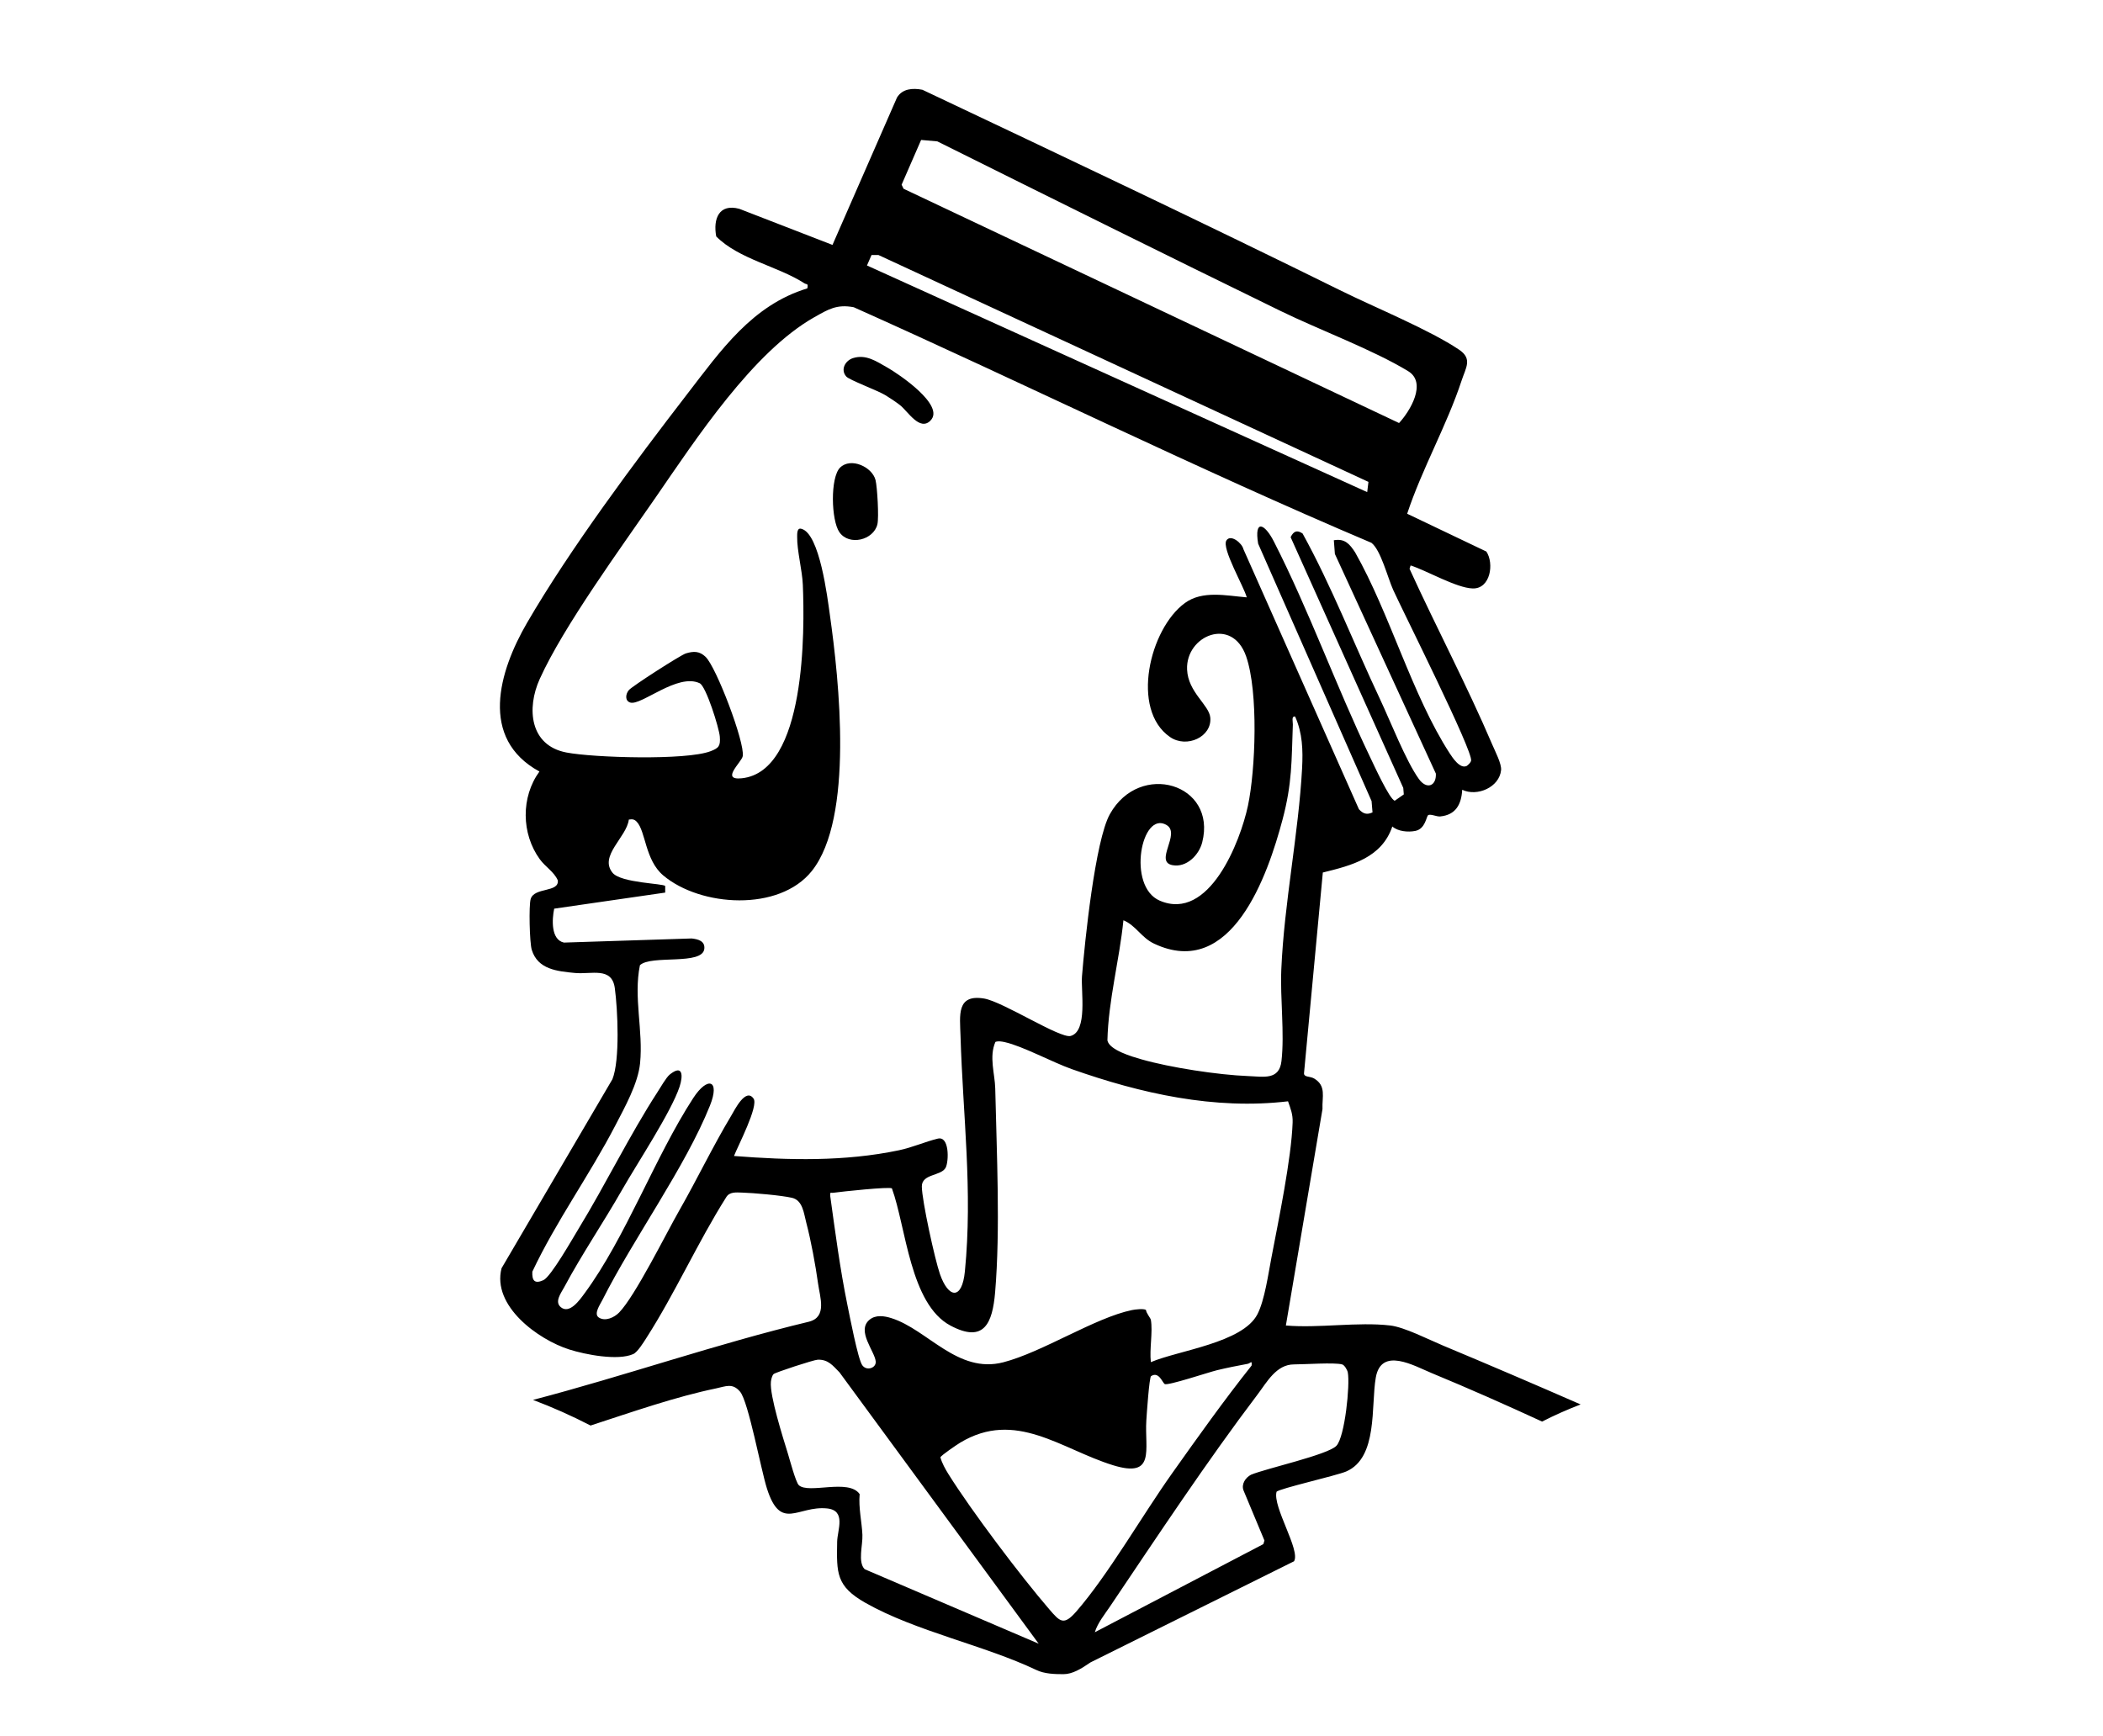 <?xml version="1.0" encoding="UTF-8"?>
<svg id="Layer_1" xmlns="http://www.w3.org/2000/svg" version="1.1" viewBox="0 0 557.3 460">
  <!-- Generator: Adobe Illustrator 29.1.0, SVG Export Plug-In . SVG Version: 2.1.0 Build 142)  -->
  <path d="M214.42,350.29c-24.6,5.9-48.69,14.33-73.17,20.74,5.17,1.94,10.25,4.21,15.25,6.79,11.27-3.68,22.62-7.64,33.21-9.83,2.61-.54,4.41-1.54,6.42.87,2.21,2.64,5.54,20.74,7.11,25.65,3.66,11.48,8.14,4.5,15.92,5.28,5.17.52,2.74,5.74,2.69,8.82-.15,8.35-.29,11.79,7.5,16.21,13.36,7.57,31.51,11.22,45.3,17.8,2.13,1.02,4.79,1.1,7.16,1.1s4.66-1.39,7.19-3.13l53.92-26.79c1.79-2.88-5.73-14.45-4.63-18.42.58-.82,15.87-4.27,18.45-5.38,8.48-3.65,6.53-17.43,7.85-24.91,1.45-8.19,10.14-3.1,14.83-1.16,9.78,4.04,19.52,8.36,29.24,12.84,3.3-1.69,6.71-3.2,10.21-4.54-12.2-5.34-24.39-10.56-36.41-15.58-3.82-1.59-10.24-4.9-14.06-5.35h-.03c-8.52-1-18.88.76-27.61.01l9.7-57.35c-.13-3.3,1.06-6.15-2.2-8.11-1.16-.69-2.87-.25-2.68-1.56l4.97-53.04c7.68-1.89,15.6-3.9,18.42-12.2,1.5,1.32,4.14,1.55,6.06,1.18,2.72-.53,2.94-3.83,3.42-4.17.61-.43,2.26.42,3.18.33,4.15-.4,5.63-3.17,5.86-7.07,3.95,1.89,9.86-.66,10.3-5.22.16-1.66-1.57-4.95-2.32-6.72-6.71-15.71-14.84-31.08-21.94-46.63l.29-.89c4.36,1.42,12.1,5.95,16.42,6.1,4.73.16,5.76-6.61,3.65-9.78l-20.99-10.02c3.91-11.86,10.57-23.54,14.43-35.31,1.12-3.4,2.91-5.75-.64-8.15-7.74-5.23-22.21-11.16-31.15-15.57-36.83-18.18-73.98-35.77-111.1-53.34-2.53-.49-5.3-.33-6.74,2.07l-17.09,39.05-24.7-9.57c-5.37-1.44-6.98,2.64-6.11,7.32,5.98,6.03,16.4,7.92,23.36,12.42.59.38,1.09-.07.78,1.35-14.6,4.44-22.93,16.47-31.8,27.97-13.98,18.13-31.07,41.05-42.48,60.68-7.5,12.91-12.71,30.66,3.29,39.4-4.93,6.76-4.81,16.5.1,23.25,1.47,2.03,3.75,3.29,4.77,5.59.38,3.3-6.24,1.76-7.19,4.95-.52,1.72-.29,11.55.28,13.44,1.58,5.25,6.8,5.71,11.44,6.16,4.36.42,9.79-1.7,10.57,3.99.78,5.69,1.4,19.12-.63,24.17l-29.38,50.1c-2.58,10,9.69,18.91,17.94,21.53,4.28,1.36,12.87,3.03,16.95,1.22,1.16-.51,2.8-3.19,3.54-4.35,7.53-11.74,13.59-25.32,21.08-37.18.89-1.55,2.69-1.31,4.24-1.27,2.99.09,10.33.72,13.21,1.38s3.15,4.16,3.78,6.54c1.27,4.8,2.46,11.31,3.15,16.26.49,3.56,2.41,8.77-2.37,10.02h0ZM285.22,427.11c-3.34,3.83-4.31,2.72-7.18-.61-7.5-8.7-20.66-26.13-26.7-35.8-.84-1.35-1.71-2.91-2.13-4.44.12-.49,4.38-3.38,5.23-3.89,14.69-8.86,26.75,1.71,40.51,5.97,11.37,3.51,8.35-4.15,8.83-11.85.1-1.62.77-11.45,1.26-11.78v.02c2.04-1.34,2.98,1.68,3.6,2.09.79.52,11.75-3.16,13.94-3.68,2.63-.63,5.38-1.18,8.04-1.67.8-.15,1.19-1.14,1.06.45-7.38,9.29-14.26,18.97-21.12,28.64-7.78,10.96-16.93,26.9-25.34,36.55h0ZM342.91,361.62c2.81,0,10.73-.56,12.74,0h.02c.6.16,1.36,1.42,1.5,2.13.62,3.26-.77,17.01-3,19.42s-18.64,6.01-22.65,7.69c-1.46.76-2.6,2.48-2,4.12l5.56,13.32-.29.95-44.66,23.36c.73-2.44,2.62-4.75,4.05-6.87,12.4-18.41,25.75-38.57,39.09-56.17,2.46-3.24,4.94-7.95,9.64-7.95h0ZM336.95,333.22c-.83,4.3-1.8,11.35-3.72,15.09-3.89,7.6-20.92,9.59-28.25,12.71-.41-3.41.56-8,0-11.23v.02c-.07-.46-1.23-1.78-1.3-2.63-.63-.4-2.84-.14-3.71.04-9.8,2.02-23.69,11.15-34.09,13.84-12.1,3.13-20.07-8.67-29.62-11.69-1.92-.61-4.22-.97-5.88.45-3.45,2.94,1.45,8.32,1.69,11.02.16,1.75-2.44,2.62-3.58.98s-3.33-13.07-3.92-15.94c-1.95-9.52-3.21-19.21-4.55-28.84-.12-1.26.07-.8.91-.92,1.93-.28,14.85-1.66,15.43-1.15,3.75,10.26,4.79,30.65,15.51,36.36,8.92,4.75,11.14-.62,11.84-8.83,1.41-16.72.41-36.98.03-54.02-.09-3.89-1.69-8.39.05-12.34.82-.27,1.68-.11,2.5.07,4.68,1.04,12.58,5.32,17.74,7.15,18.29,6.46,37.78,10.84,57.3,8.53.69,1.99,1.3,3.41,1.22,5.62-.33,9.55-3.72,25.86-5.6,35.71h0ZM345.06,203.58c-.94,17.43-4.75,35.68-5.51,53.35-.33,7.68.89,16.96.04,24.31-.59,5.09-4.71,4.12-8.84,3.96-7.96-.31-20.66-2.25-28.32-4.45-2.4-.69-8.46-2.44-8.96-5,.25-10.68,3.17-21.19,4.24-31.84h0c3.26,1.33,4.75,4.59,8.08,6.17,20.59,9.77,30.19-18.16,34.09-32.87,2.56-9.64,2.37-15.47,2.73-25.19.03-.73-.45-2.26.6-2.11,1.96,4.36,2.1,8.93,1.85,13.67h0ZM244.1,37.09l4.29.38c30.28,15.07,60.58,30.12,90.97,44.95,10.24,5,24.49,10.28,33.8,15.95,5.05,3.07.52,10.6-2.41,13.75l-131.3-62.09-.52-1.08,5.17-11.86h0ZM229.75,70.36l1.21-2.77h1.83l129.85,60.13-.33,2.71-132.57-60.07h0,0ZM194.51,306.38c1.03-2.63,6.56-13.23,5.19-15.2-2.08-3-5.03,3.02-5.9,4.48-4.83,8.05-9.07,16.89-13.75,25.09-3.61,6.32-11.7,22.69-15.97,27.11-1.27,1.31-3.68,2.46-5.4,1.33-1.42-.94.35-3.44.93-4.59,8.25-16.37,21.96-35.17,28.53-51.57,2.75-6.86-.62-7.86-4.43-2-10.21,15.71-17.87,36.95-28.86,51.84-1.21,1.64-3.87,5.46-6.19,3.62-1.8-1.44,0-3.74.85-5.32,4.69-8.77,10.44-17.21,15.38-25.88,3.93-6.89,12.99-20.59,15.2-27.27.96-2.9.89-6.04-2.61-3.22-.92.74-2.47,3.45-3.24,4.64-7.41,11.44-13.73,24.44-20.88,36.16-1.59,2.6-7.36,12.8-9.37,13.7-2.32,1.04-3.03.13-2.92-2.26,6.27-13.32,15.18-25.61,21.99-38.74,2.49-4.8,6.02-11.1,6.56-16.49.87-8.66-1.78-17.46-.04-25.99,2.97-2.83,16.64.12,17.07-4.38.2-2.05-1.67-2.52-3.35-2.71l-33.86,1.09c-3.48-.77-3.17-6.14-2.58-8.99l29.42-4.26v-1.74c-.43-.7-11.72-.78-13.95-3.51-3.66-4.48,3.74-9.41,4.31-14.1.9-.14,1.44-.12,2.1.58,2.4,2.52,2.18,10.13,7.02,14.22,9.89,8.34,30.74,9.67,39.38-1.18,11.18-14.04,7.23-50.56,4.78-67.86-.65-4.62-2.7-21.55-7.53-22.82-1.23-.39-1.13,1.39-1.14,2.1-.07,3.62,1.34,8.86,1.5,12.72.5,11.97.87,49.48-16.16,51.29-5.82.61,0-4.29.24-5.88.57-3.65-7.02-23.62-9.86-26.31-1.59-1.52-3.13-1.54-5.22-.9-1.36.42-14.23,8.67-15.12,9.74s-1.04,2.83.38,3.28c2.9.91,12.57-7.91,18.42-5.11,1.68.8,5.15,11.88,5.32,14.14.19,2.49-.26,3.03-2.45,3.87-6.45,2.47-30.97,1.73-38.21.34-9.71-1.86-10.59-11.69-7.06-19.49,6.34-14.01,21.63-34.92,30.74-48.14,10.65-15.44,25.76-38.56,42.05-47.75,3.65-2.06,5.93-3.49,10.43-2.63,45.88,20.52,90.91,42.83,137.19,62.44,2.48,1.92,4.29,9.22,5.75,12.46,2.56,5.66,21.26,42.87,20.65,45.28-.14.57-.68,1.02-1.13,1.38-1.78.89-3.74-2.1-4.56-3.36-9.92-15.31-15.87-37.1-25.04-53.23-1.42-2.18-2.7-3.72-5.58-3.22l-.06-.02.28,3.66,26.76,58.22c.15,3.32-2.44,4.29-4.5,1.43-3.42-4.73-7.61-15.46-10.33-21.23-6.87-14.56-12.76-29.81-20.49-43.84-1.49-1.01-2.38-.62-3.17.97l29.85,66.46.14,1.72-2.39,1.67c-1.36-.29-5.64-9.69-6.57-11.62-8.89-18.52-16.2-38.94-25.46-57.06-2.48-4.86-5.25-5.95-4.18.55l30.06,68.23.25,2.99c-1.49.71-2.52.37-3.61-.85l-30.6-68.91c-.36-1.61-3.38-4.07-4.51-2.31-1.33,2.07,4.72,12.37,5.39,15.08-5.4-.44-11.72-1.91-16.4,1.51-9.32,6.8-14.48,28.23-3.93,35.51,4.43,3.06,11.15-.05,10.67-5.16-.31-3.36-5.89-6.69-6.15-12.73-.39-9,11.95-14.19,15.65-3.49,3.29,9.48,2.49,30.09.48,39.58-2.01,9.49-10.27,30.8-23.37,25.17-8.8-3.78-4.86-24.08,1.83-20.03,3.8,2.29-3.38,9.7,1.54,10.62,3.71.7,7.02-2.67,7.88-6.04,3.96-15.56-16.56-21.68-24.47-7.48-3.91,7.02-6.66,33.87-7.39,42.97-.31,3.9,1.57,14.6-3.02,15.82-2.77.73-17.94-9.09-22.92-9.92-7.38-1.22-6.41,4.47-6.25,9.9.62,21.03,3.26,41.03,1.16,62.39-.75,7.73-4.38,7.19-6.62.72-1.34-3.87-4.76-19.42-4.79-23.18-.03-3.47,5.22-2.73,6.34-5.06.82-1.7.99-8.39-2.11-7.64-3.34.81-6.72,2.34-10.32,3.09-14.37,3.01-29.12,2.65-43.69,1.51h0ZM222.47,363.73l52.78,71.91h-.01l-46.1-19.74c-1.87-1.9-.48-6.34-.6-9.11-.15-3.44-1.06-7.16-.73-10.79-2.9-4.2-13.54.06-16.13-2.38-.8-.76-2.39-6.73-2.88-8.34-1.26-4.11-4.88-15.43-4.51-19.06.06-.59.3-1.62.71-2.03.43-.44,10.67-3.79,11.71-3.82,2.79-.08,3.99,1.57,5.76,3.36h0Z"/>
  <path d="M222.63,123.93c2.83-2.8,8.52-.18,9.39,3.31.46,1.86.93,9.91.49,11.73-1.01,4.18-7.48,5.79-10.06,2.09-2.2-3.14-2.47-14.5.18-17.14h0Z"/>
  <path d="M246.58,111.48c-2.88,2.88-5.99-2.47-8.06-4.09-1.17-.91-2.7-1.93-3.98-2.7-2.1-1.25-9.45-3.97-10.27-4.89-1.6-1.79-.31-4.23,1.79-4.89,3.45-1.08,6.21.88,9.08,2.5s15.46,10.04,11.43,14.06h0Z"/>
</svg>
